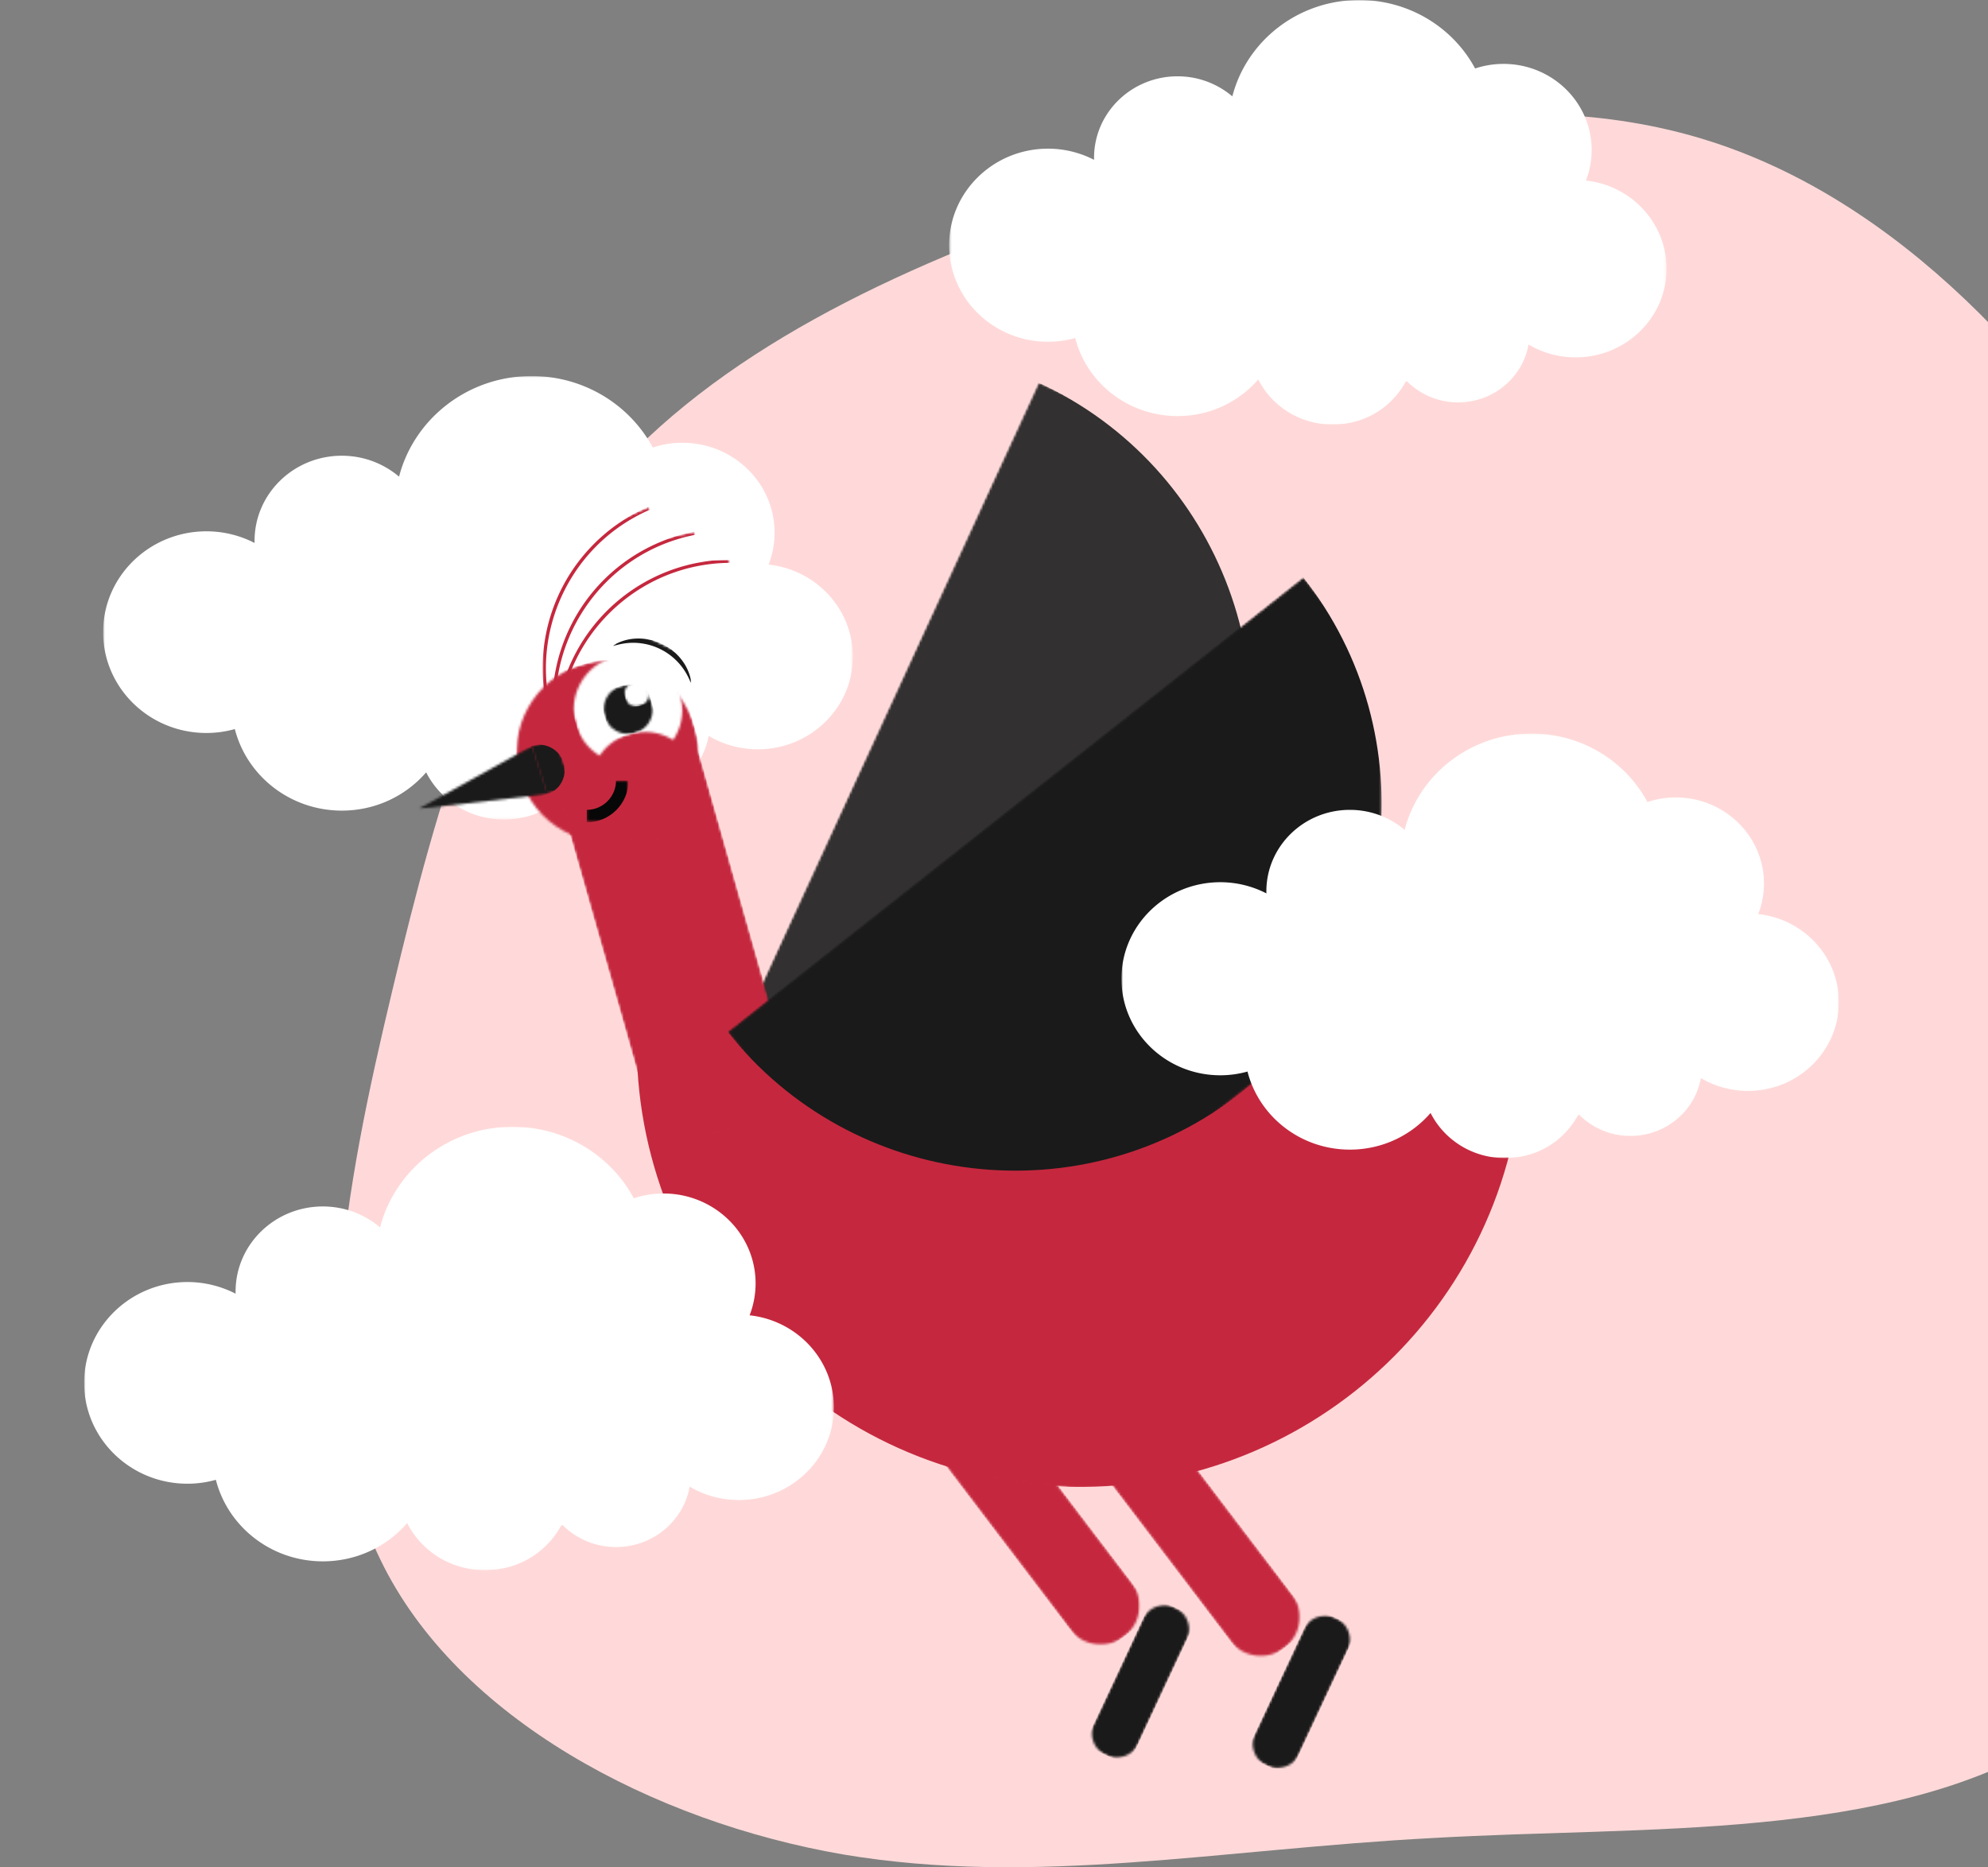 <svg xmlns="http://www.w3.org/2000/svg" width="824" height="774" fill="none" viewBox="0 0 824 774">
  <rect x="0" y="0" width="824" height="774" fill="#808080" stroke="none"/>
  <g clip-path="url(#a)">
    <path fill="#FFD9D9" d="M897.977 233.096c45.622 80.712 71.012 172.204 65.203 263.008-6.019 91.255-42.991 182.483-112.26 224.744-68.799 42.466-168.76 35.919-257.28 41.052-88.309 4.678-164.763 20.121-244.109 6.81-78.671-13.556-160.025-56.322-191.802-122.087-31.986-65.31-14.647-154.283 4.803-235.723 19.241-80.985 40.549-155.555 87.36-209.996 46.814-54.44 119.341-89.209 201.738-117.39 82.398-28.182 174.877-50.231 254.638-25.75 79.295 24.272 145.616 94.415 191.709 175.332Z"/>
    <mask id="b" width="312" height="185" x="42" y="155" maskUnits="userSpaceOnUse" style="mask-type:luminance">
      <path fill="#fff" d="M42.734 155.865h310.718v183.846H42.734V155.865Z"/>
    </mask>
    <g mask="url(#b)">
      <path fill="#fff" d="M318.559 234.054a36.587 36.587 0 0 0 2.488-13.242c0-20.581-17.083-37.279-38.192-37.279-4.304 0-8.413.705-12.28 1.982-9.462-17.612-28.409-29.641-50.216-29.641-26.503 0-48.748 17.744-54.953 41.711-6.36-5.392-14.643-8.678-23.732-8.678-19.971 0-36.16 15.802-36.16 35.296 0 .295 0 .573.018.873a43.578 43.578 0 0 0-19.99-4.842c-23.643.023-42.808 18.726-42.808 41.798 0 23.076 19.165 41.801 42.827 41.801 4.085 0 8.04-.577 11.777-1.623 4.961 19.408 22.925 33.801 44.36 33.801 14.027 0 26.549-6.16 34.94-15.866 5.856 11.584 18.071 19.535 32.186 19.535 14.116 0 25.609-7.506 31.661-18.53.195-.064.391-.109.591-.173 5.614 5.61 13.459 9.106 22.134 9.106 15.294 0 27.989-10.834 30.504-25.059 5.945 3.542 12.933 5.57 20.429 5.57 21.718 0 39.356-17.189 39.356-38.411 0-19.726-15.252-35.996-34.898-38.151l-.042.022Z"/>
    </g>
    <g clip-path="url(#c)">
      <mask id="d" width="61" height="88" x="228" y="219" maskUnits="userSpaceOnUse" style="mask-type:luminance">
        <path fill="#fff" d="M228.667 219.607h60v86.667h-60v-86.667Z"/>
      </mask>
      <g mask="url(#d)">
        <mask id="e" width="86" height="86" x="216" y="220" maskUnits="userSpaceOnUse" style="mask-type:luminance">
          <path fill="#fff" d="m216.391 234.206 71.546-13.859 13.86 71.541-71.547 13.86-13.859-71.542Z"/>
        </mask>
        <g mask="url(#e)">
          <mask id="f" width="86" height="86" x="216" y="220" maskUnits="userSpaceOnUse" style="mask-type:luminance">
            <path fill="#fff" d="m216.391 234.206 71.546-13.859 13.86 71.541-71.547 13.86-13.859-71.542Z"/>
          </mask>
          <g mask="url(#f)">
            <path fill="#C5283E" d="M288.214 221.67c-38.73 7.505-64.131 45.114-56.631 83.843l-1.312.25a72.849 72.849 0 0 1-1.344-14.223 72.835 72.835 0 0 1 1.469-14.214 71.87 71.87 0 0 1 1.765-6.932 75.14 75.14 0 0 1 2.443-6.724 73.18 73.18 0 0 1 11.089-18.297 73.458 73.458 0 0 1 4.833-5.271 73.411 73.411 0 0 1 5.323-4.781 74.881 74.881 0 0 1 5.771-4.229 73.03 73.03 0 0 1 6.156-3.641 71.78 71.78 0 0 1 6.484-3.026 71.57 71.57 0 0 1 6.75-2.37 72.378 72.378 0 0 1 6.948-1.698"/>
          </g>
        </g>
      </g>
      <mask id="g" width="74" height="76" x="230" y="231" maskUnits="userSpaceOnUse" style="mask-type:luminance">
        <path fill="#fff" d="M230 231.607h73.333v74.667H230v-74.667Z"/>
      </mask>
      <g mask="url(#g)">
        <mask id="h" width="75" height="75" x="229" y="231" maskUnits="userSpaceOnUse" style="mask-type:luminance">
          <path fill="#fff" d="m229.583 232.503 72.875-.552.547 72.87-72.87.552-.552-72.87Z"/>
        </mask>
        <g mask="url(#h)">
          <mask id="i" width="75" height="75" x="229" y="231" maskUnits="userSpaceOnUse" style="mask-type:luminance">
            <path fill="#fff" d="m229.583 232.503 72.875-.552.547 72.87-72.87.552-.552-72.87Z"/>
          </mask>
          <g mask="url(#i)">
            <path fill="#C5283E" d="M302.484 233.305c-39.442.297-71.297 32.63-70.994 72.078l-1.339.011a71.113 71.113 0 0 1 .292-7.151 72.203 72.203 0 0 1 2.672-14.037 72.27 72.27 0 0 1 5.364-13.245 72.43 72.43 0 0 1 7.844-11.942 71.98 71.98 0 0 1 4.766-5.339 73.556 73.556 0 0 1 5.26-4.844 73.188 73.188 0 0 1 11.828-8.026 72.795 72.795 0 0 1 34.297-8.843"/>
          </g>
        </g>
      </g>
      <mask id="j" width="46" height="99" x="224" y="208" maskUnits="userSpaceOnUse" style="mask-type:luminance">
        <path fill="#fff" d="M224.667 208.941H270v97.333h-45.333v-97.333Z"/>
      </mask>
      <g mask="url(#j)">
        <mask id="k" width="96" height="96" x="202" y="210" maskUnits="userSpaceOnUse" style="mask-type:luminance">
          <path fill="#fff" d="m202.01 238.873 66.912-28.865 28.864 66.912-66.911 28.864-28.865-66.911Z"/>
        </mask>
        <g mask="url(#k)">
          <mask id="l" width="96" height="96" x="202" y="210" maskUnits="userSpaceOnUse" style="mask-type:luminance">
            <path fill="#fff" d="m202.01 238.873 66.912-28.865 28.864 66.912-66.911 28.864-28.865-66.911Z"/>
          </mask>
          <g mask="url(#l)">
            <path fill="#C5283E" d="M269.474 211.243c-36.219 15.625-52.974 57.807-37.349 94.026l-1.229.531a71.973 71.973 0 0 1-2.511-6.698 74.168 74.168 0 0 1-1.849-6.911 73.7 73.7 0 0 1-1.156-7.063 72.532 72.532 0 0 1 .735-21.38 71.207 71.207 0 0 1 1.635-6.964 72.546 72.546 0 0 1 2.307-6.771 74.899 74.899 0 0 1 2.964-6.51 74.51 74.51 0 0 1 3.588-6.187 73.64 73.64 0 0 1 4.183-5.808 70.939 70.939 0 0 1 4.729-5.364 72.229 72.229 0 0 1 10.916-9.224 73.142 73.142 0 0 1 12.506-6.907"/>
          </g>
        </g>
      </g>
      <mask id="m" width="84" height="100" x="456" y="588" maskUnits="userSpaceOnUse" style="mask-type:luminance">
        <path fill="#fff" d="M456.667 588.941h82.666v98.666h-82.666v-98.666Z"/>
      </mask>
      <g mask="url(#m)">
        <mask id="n" width="96" height="111" x="450" y="582" maskUnits="userSpaceOnUse" style="mask-type:luminance">
          <path fill="#fff" d="m450.516 602.06 25.599-19.458 69.015 90.807-25.604 19.459-69.01-90.808Z"/>
        </mask>
        <g mask="url(#n)">
          <mask id="o" width="83" height="98" x="456" y="589" maskUnits="userSpaceOnUse" style="mask-type:luminance">
            <path fill="#fff" d="M463.318 592.331a16.07 16.07 0 0 1 22.526 3.073l49.521 65.162a16.052 16.052 0 0 1 3.13 11.901 16.053 16.053 0 0 1-6.203 10.625 16.049 16.049 0 0 1-11.901 3.13 16.053 16.053 0 0 1-10.625-6.203l-49.521-65.157a16.05 16.05 0 0 1-3.13-11.901 16.052 16.052 0 0 1 6.203-10.63Z"/>
          </mask>
          <g mask="url(#o)">
            <path fill="#C5283E" d="m450.516 602.06 25.599-19.458 69.015 90.807-25.604 19.459-69.01-90.808Z"/>
          </g>
        </g>
      </g>
      <mask id="p" width="76" height="79" x="214" y="272" maskUnits="userSpaceOnUse" style="mask-type:luminance">
        <path fill="#fff" d="M214 272.941h76v77.333h-76v-77.333Z"/>
      </mask>
      <g mask="url(#p)">
        <mask id="q" width="94" height="93" x="205" y="265" maskUnits="userSpaceOnUse" style="mask-type:luminance">
          <path fill="#fff" d="m205.349 285.67 72.255-20.5 20.505 72.255-72.26 20.505-20.5-72.26Z"/>
        </mask>
        <g mask="url(#q)">
          <mask id="r" width="76" height="77" x="214" y="273" maskUnits="userSpaceOnUse" style="mask-type:luminance">
            <path fill="#fff" d="M241.479 275.42c-19.953 5.661-31.542 26.427-25.88 46.38 5.661 19.953 26.427 31.536 46.38 25.875 19.953-5.661 31.537-26.427 25.875-46.375-5.661-19.953-26.422-31.542-46.375-25.88Z"/>
          </mask>
          <g mask="url(#r)">
            <path fill="#C5283E" d="m205.349 285.67 72.255-20.5 20.505 72.255-72.26 20.505-20.5-72.26Z"/>
          </g>
        </g>
      </g>
      <mask id="s" width="218" height="291" x="302" y="158" maskUnits="userSpaceOnUse" style="mask-type:luminance">
        <path fill="#fff" d="M302 158.274h217.333v290.667H302V158.274Z"/>
      </mask>
      <g mask="url(#s)">
        <mask id="t" width="266" height="341" x="303" y="158" maskUnits="userSpaceOnUse" style="mask-type:luminance">
          <path fill="#fff" d="M568.427 221.784 441.172 498.389l-137.849-63.422 127.255-276.599 137.849 63.416Z"/>
        </mask>
        <g mask="url(#t)">
          <mask id="u" width="266" height="341" x="303" y="158" maskUnits="userSpaceOnUse" style="mask-type:luminance">
            <path fill="#fff" d="M568.427 221.784 441.172 498.389l-137.849-63.422 127.255-276.599 137.849 63.416Z"/>
          </mask>
          <g mask="url(#u)">
            <path fill="#323030" d="M504.802 360.144c-17.568 38.192-48.87 65.5-85.385 79.005-36.516 13.5-78.188 13.068-116.24-4.443L430.24 158.519c38.052 17.51 65.494 48.87 79 85.385 13.505 36.516 13.067 78.188-4.438 116.24Z"/>
          </g>
        </g>
      </g>
      <mask id="v" width="34" height="21" x="254" y="263" maskUnits="userSpaceOnUse" style="mask-type:luminance">
        <path fill="#fff" d="M254 263.607h33.333v20H254v-20Z"/>
      </mask>
      <g mask="url(#v)">
        <mask id="w" width="38" height="25" x="253" y="259" maskUnits="userSpaceOnUse" style="mask-type:luminance">
          <path fill="#fff" d="m258.078 259.191 32.479 15.39-4.276 9.021-32.474-15.391 4.271-9.02Z"/>
        </mask>
        <g mask="url(#w)">
          <mask id="x" width="38" height="25" x="253" y="259" maskUnits="userSpaceOnUse" style="mask-type:luminance">
            <path fill="#fff" d="m258.078 259.191 32.479 15.39-4.276 9.021-32.474-15.391 4.271-9.02Z"/>
          </mask>
          <g mask="url(#x)">
            <path fill="#1A1A1A" d="M254.078 267.633c.719-.479 1.469-.89 2.255-1.234.391-.182.792-.339 1.198-.49l.151-.057.157-.052.307-.104.151-.052.469-.141a20.508 20.508 0 0 1 5.177-.818c3.536-.114 7.119.662 10.343 2.193 3.224 1.531 6.094 3.813 8.24 6.615a20.414 20.414 0 0 1 2.651 4.526l.188.453.171.453c.021.047.042.099.058.151l.052.151.104.307c.031.104.068.203.099.308.031.109.062.208.094.312.026.104.057.203.083.313.229.828.391 1.666.474 2.52l-.208.079a25.65 25.65 0 0 0-2.151-4.433 25.03 25.03 0 0 0-4.693-5.661 25.648 25.648 0 0 0-1.901-1.557 25.415 25.415 0 0 0-8.833-4.188 27.012 27.012 0 0 0-3.631-.641 25.011 25.011 0 0 0-6.135.11 25.531 25.531 0 0 0-4.792 1.146l-.078-.209Z"/>
          </g>
        </g>
      </g>
      <mask id="y" width="83" height="100" x="390" y="583" maskUnits="userSpaceOnUse" style="mask-type:luminance">
        <path fill="#fff" d="M390 583.607h82.667v98.667H390v-98.667Z"/>
      </mask>
      <g mask="url(#y)">
        <mask id="z" width="95" height="112" x="384" y="577" maskUnits="userSpaceOnUse" style="mask-type:luminance">
          <path fill="#fff" d="m384.135 597.321 25.605-19.459 69.01 90.808-25.604 19.458-69.011-90.807Z"/>
        </mask>
        <g mask="url(#z)">
          <mask id="A" width="83" height="98" x="390" y="584" maskUnits="userSpaceOnUse" style="mask-type:luminance">
            <path fill="#fff" d="M396.938 587.592a16.108 16.108 0 0 1 11.901-3.131 16.08 16.08 0 0 1 10.625 6.204l49.526 65.161a16.079 16.079 0 0 1 3.125 11.901 16.069 16.069 0 0 1-18.099 13.76 16.074 16.074 0 0 1-10.631-6.203l-49.52-65.161a16.056 16.056 0 0 1-3.131-11.901 16.1 16.1 0 0 1 6.204-10.63Z"/>
          </mask>
          <g mask="url(#A)">
            <path fill="#C5283E" d="m384.135 597.321 25.605-19.459 69.01 90.808-25.604 19.458-69.011-90.807Z"/>
          </g>
        </g>
      </g>
      <mask id="B" width="43" height="65" x="451" y="664" maskUnits="userSpaceOnUse" style="mask-type:luminance">
        <path fill="#fff" d="M451.333 664.94H494v64h-42.667v-64Z"/>
      </mask>
      <g mask="url(#B)">
        <mask id="C" width="48" height="70" x="449" y="662" maskUnits="userSpaceOnUse" style="mask-type:luminance">
          <path fill="#fff" d="m467.568 731.852-18.313-8.563 28.636-61.224 18.312 8.563-28.635 61.224Z"/>
        </mask>
        <g mask="url(#C)">
          <mask id="D" width="41" height="64" x="452" y="665" maskUnits="userSpaceOnUse" style="mask-type:luminance">
            <path fill="#fff" d="M458.411 727.571a10.128 10.128 0 0 1-5.218-5.709 10.117 10.117 0 0 1 .349-7.729l20.057-42.896a10.126 10.126 0 0 1 5.708-5.218 10.117 10.117 0 0 1 7.729.349 10.093 10.093 0 0 1 5.219 5.708 10.095 10.095 0 0 1-.344 7.729l-20.062 42.891a10.097 10.097 0 0 1-5.708 5.218 10.1 10.1 0 0 1-7.73-.343Z"/>
          </mask>
          <g mask="url(#D)">
            <path fill="#1A1A1A" d="m467.568 731.852-18.313-8.563 28.636-61.224 18.312 8.563-28.635 61.224Z"/>
          </g>
        </g>
      </g>
      <mask id="E" width="43" height="65" x="518" y="669" maskUnits="userSpaceOnUse" style="mask-type:luminance">
        <path fill="#fff" d="M518 669.274h42.667v64H518v-64Z"/>
      </mask>
      <g mask="url(#E)">
        <mask id="F" width="48" height="71" x="515" y="666" maskUnits="userSpaceOnUse" style="mask-type:luminance">
          <path fill="#fff" d="m534.234 736.185-18.312-8.562 28.635-61.224 18.313 8.562-28.636 61.224Z"/>
        </mask>
        <g mask="url(#F)">
          <mask id="G" width="41" height="64" x="519" y="669" maskUnits="userSpaceOnUse" style="mask-type:luminance">
            <path fill="#fff" d="M525.078 731.904a10.131 10.131 0 0 1-5.219-5.708 10.126 10.126 0 0 1 .349-7.729l20.058-42.896a10.128 10.128 0 0 1 5.708-5.219 10.126 10.126 0 0 1 7.729.349 10.096 10.096 0 0 1 5.219 5.708 10.095 10.095 0 0 1-.344 7.729l-20.062 42.891a10.1 10.1 0 0 1-5.709 5.219 10.094 10.094 0 0 1-7.729-.344Z"/>
          </mask>
          <g mask="url(#G)">
            <path fill="#1A1A1A" d="m534.234 736.185-18.312-8.562 28.635-61.224 18.313 8.562-28.636 61.224Z"/>
          </g>
        </g>
      </g>
      <mask id="H" width="369" height="207" x="263" y="410" maskUnits="userSpaceOnUse" style="mask-type:luminance">
        <path fill="#fff" d="M263.333 410.274h368v206.667h-368V410.274Z"/>
      </mask>
      <g mask="url(#H)">
        <mask id="I" width="389" height="227" x="242" y="410" maskUnits="userSpaceOnUse" style="mask-type:luminance">
          <path fill="#fff" d="m608.776 636.748-365.781-43.495 21.687-182.396 365.782 43.495-21.688 182.396Z"/>
        </mask>
        <g mask="url(#I)">
          <mask id="J" width="389" height="227" x="242" y="410" maskUnits="userSpaceOnUse" style="mask-type:luminance">
            <path fill="#fff" d="m608.776 636.748-365.781-43.495 21.687-182.396 365.782 43.495-21.688 182.396Z"/>
          </mask>
          <g mask="url(#J)">
            <path fill="#C5283E" d="M425.984 615.045c-50.453-6-93.505-31.839-122.625-68.818-29.114-36.974-44.114-85.062-38.135-135.339 59.161 7.037 305.578 36.339 364.917 43.396-5.98 50.276-31.839 93.506-68.813 122.62-36.974 29.12-85.062 44.12-135.344 38.141Z"/>
          </g>
        </g>
      </g>
      <mask id="K" width="95" height="179" x="230" y="292" maskUnits="userSpaceOnUse" style="mask-type:luminance">
        <path fill="#fff" d="M230 292.941h94.667v177.333H230V292.941Z"/>
      </mask>
      <g mask="url(#K)">
        <mask id="L" width="109" height="192" x="223" y="285" maskUnits="userSpaceOnUse" style="mask-type:luminance">
          <path fill="#fff" d="m223.932 302.519 58.297-16.542 49.5 174.438-58.297 16.541-49.5-174.437Z"/>
        </mask>
        <g mask="url(#L)">
          <mask id="M" width="94" height="177" x="231" y="293" maskUnits="userSpaceOnUse" style="mask-type:luminance">
            <path fill="#fff" d="M253.083 294.248a30.291 30.291 0 0 1 23.032 2.693 30.276 30.276 0 0 1 14.385 18.187l32.938 116.078a30.287 30.287 0 0 1-2.688 23.037 30.31 30.31 0 0 1-18.188 14.385 30.304 30.304 0 0 1-23.036-2.693 30.273 30.273 0 0 1-14.385-18.187L232.203 331.67a30.307 30.307 0 0 1 20.88-37.422Z"/>
          </mask>
          <g mask="url(#M)">
            <path fill="#C5283E" d="m223.932 302.519 58.297-16.542 49.5 174.438-58.297 16.541-49.5-174.437Z"/>
          </g>
        </g>
      </g>
      <mask id="N" width="57" height="28" x="172" y="308" maskUnits="userSpaceOnUse" style="mask-type:luminance">
        <path fill="#fff" d="M172.667 308.941h56v26.666h-56v-26.666Z"/>
      </mask>
      <g mask="url(#N)">
        <mask id="O" width="58" height="37" x="170" y="309" maskUnits="userSpaceOnUse" style="mask-type:luminance">
          <path fill="#fff" d="m220.943 309.003 6.442 20.094-50.776 16.281-6.448-20.088 50.782-16.287Z"/>
        </mask>
        <g mask="url(#O)">
          <mask id="P" width="55" height="27" x="173" y="309" maskUnits="userSpaceOnUse" style="mask-type:luminance">
            <path fill="#fff" d="m173.458 335.31 53.927-6.213-6.442-20.094-47.485 26.307Z"/>
          </mask>
          <g mask="url(#P)">
            <path fill="#1A1A1A" d="m220.943 309.003 6.442 20.094-50.698 16.26-6.447-20.093 50.703-16.261Z"/>
          </g>
        </g>
      </g>
      <mask id="Q" width="17" height="24" x="219" y="307" maskUnits="userSpaceOnUse" style="mask-type:luminance">
        <path fill="#fff" d="M219.333 307.607h16v22.667h-16v-22.667Z"/>
      </mask>
      <g mask="url(#Q)">
        <mask id="R" width="17" height="25" x="220" y="305" maskUnits="userSpaceOnUse" style="mask-type:luminance">
          <path fill="#fff" d="m230.323 305.993 6.37 19.875-10.255 3.286-6.376-19.87 10.261-3.291Z"/>
        </mask>
        <g mask="url(#R)">
          <mask id="S" width="17" height="25" x="220" y="305" maskUnits="userSpaceOnUse" style="mask-type:luminance">
            <path fill="#fff" d="m230.323 305.993 6.37 19.875-10.255 3.286-6.376-19.87 10.261-3.291Z"/>
          </mask>
          <g mask="url(#S)">
            <path fill="#1A1A1A" d="M233.542 316.029c.89 2.771.567 5.63-.667 8.026a10.487 10.487 0 0 1-6.141 5.209c-1.041-3.245-5.38-16.782-6.427-20.042a10.484 10.484 0 0 1 8.026.667 10.503 10.503 0 0 1 5.209 6.14Z"/>
          </g>
        </g>
      </g>
      <mask id="T" width="48" height="47" x="236" y="270" maskUnits="userSpaceOnUse" style="mask-type:luminance">
        <path fill="#fff" d="M236.667 270.274h46.666v46.667h-46.666v-46.667Z"/>
      </mask>
      <g mask="url(#T)">
        <mask id="U" width="57" height="56" x="232" y="266" maskUnits="userSpaceOnUse" style="mask-type:luminance">
          <path fill="#fff" d="m232.51 278.534 43.386-12.312 12.307 43.38-43.38 12.313-12.313-43.381Z"/>
        </mask>
        <g mask="url(#U)">
          <mask id="V" width="46" height="46" x="237" y="271" maskUnits="userSpaceOnUse" style="mask-type:luminance">
            <path fill="#fff" d="M254.203 272.378c-11.979 3.396-18.937 15.865-15.536 27.844 3.401 11.979 15.864 18.937 27.843 15.536 11.98-3.395 18.938-15.864 15.537-27.843-3.396-11.98-15.865-18.938-27.844-15.537Z"/>
          </mask>
          <g mask="url(#V)">
            <path fill="#fff" d="m232.51 278.534 43.386-12.312 12.307 43.38-43.38 12.313-12.313-43.381Z"/>
          </g>
        </g>
      </g>
      <mask id="W" width="22" height="22" x="250" y="283" maskUnits="userSpaceOnUse" style="mask-type:luminance">
        <path fill="#fff" d="M250 283.607h21.333v21.334H250v-21.334Z"/>
      </mask>
      <g mask="url(#W)">
        <mask id="X" width="26" height="26" x="247" y="281" maskUnits="userSpaceOnUse" style="mask-type:luminance">
          <path fill="#fff" d="m247.766 287.045 19.614-5.568 5.568 19.615-19.615 5.567-5.567-19.614Z"/>
        </mask>
        <g mask="url(#X)">
          <mask id="Y" width="21" height="22" x="250" y="283" maskUnits="userSpaceOnUse" style="mask-type:luminance">
            <path fill="#fff" d="M257.573 284.264c-5.417 1.536-8.557 7.171-7.021 12.588 1.537 5.417 7.172 8.557 12.589 7.021 5.416-1.537 8.557-7.172 7.02-12.589-1.536-5.416-7.171-8.557-12.588-7.02Z"/>
          </mask>
          <g mask="url(#Y)">
            <path fill="#1A1A1A" d="m247.766 287.045 19.614-5.568 5.568 19.615-19.615 5.567-5.567-19.614Z"/>
          </g>
        </g>
      </g>
      <mask id="Z" width="12" height="11" x="258" y="282" maskUnits="userSpaceOnUse" style="mask-type:luminance">
        <path fill="#fff" d="M258 282.274h12v10.667h-12v-10.667Z"/>
      </mask>
      <g mask="url(#Z)">
        <mask id="aa" width="14" height="14" x="257" y="281" maskUnits="userSpaceOnUse" style="mask-type:luminance">
          <path fill="#fff" d="m257.573 284.258 9.807-2.781 2.787 9.807-9.808 2.782-2.786-9.808Z"/>
        </mask>
        <g mask="url(#aa)">
          <mask id="ab" width="11" height="11" x="258" y="282" maskUnits="userSpaceOnUse" style="mask-type:luminance">
            <path fill="#fff" d="M262.479 282.868a5.097 5.097 0 0 0-3.51 6.297 5.088 5.088 0 0 0 6.291 3.51 5.09 5.09 0 0 0 3.511-6.292 5.096 5.096 0 0 0-6.292-3.515Z"/>
          </mask>
          <g mask="url(#ab)">
            <path fill="#fff" d="m257.573 284.258 9.807-2.781 2.787 9.807-9.808 2.782-2.786-9.808Z"/>
          </g>
        </g>
      </g>
      <mask id="ac" width="273" height="249" x="300" y="238" maskUnits="userSpaceOnUse" style="mask-type:luminance">
        <path fill="#fff" d="M300.667 238.274h272v248h-272v-248Z"/>
      </mask>
      <g mask="url(#ac)">
        <mask id="ad" width="334" height="308" x="301" y="239" maskUnits="userSpaceOnUse" style="mask-type:luminance">
          <path fill="#fff" d="M634.401 358.18 395.448 546.868l-94.037-119.084 238.954-188.687 94.036 119.083Z"/>
        </mask>
        <g mask="url(#ad)">
          <mask id="ae" width="334" height="308" x="301" y="239" maskUnits="userSpaceOnUse" style="mask-type:luminance">
            <path fill="#fff" d="M634.401 358.18 395.448 546.868l-94.037-119.084 238.954-188.687 94.036 119.083Z"/>
          </mask>
          <g mask="url(#ae)">
            <path fill="#1A1A1A" d="M514.896 452.581c-32.99 26.047-73.276 36.172-111.943 31.625-38.667-4.541-75.599-23.849-101.557-56.718 38.682-30.547 199.797-157.771 238.594-188.412 25.958 32.875 36.177 73.276 31.63 111.943-4.542 38.666-23.849 75.599-56.724 101.562Z"/>
          </g>
        </g>
      </g>
      <mask id="af" width="47" height="47" x="243" y="302" maskUnits="userSpaceOnUse" style="mask-type:luminance">
        <path fill="#fff" d="M243.333 302.274H290v46.667h-46.667v-46.667Z"/>
      </mask>
      <g mask="url(#af)">
        <mask id="ag" width="56" height="56" x="239" y="298" maskUnits="userSpaceOnUse" style="mask-type:luminance">
          <path fill="#fff" d="m239.292 310.373 43.385-12.313 12.307 43.386-43.38 12.307-12.312-43.38Z"/>
        </mask>
        <g mask="url(#ag)">
          <mask id="ah" width="46" height="46" x="244" y="303" maskUnits="userSpaceOnUse" style="mask-type:luminance">
            <path fill="#fff" d="M260.984 304.217c-11.979 3.401-18.937 15.864-15.536 27.843 3.401 11.98 15.864 18.938 27.844 15.537 11.979-3.396 18.937-15.865 15.536-27.844-3.396-11.979-15.864-18.937-27.844-15.536Z"/>
          </mask>
          <g mask="url(#ah)">
            <path fill="#C5283E" d="m239.292 310.373 43.385-12.313 12.307 43.386-43.38 12.307-12.312-43.38Z"/>
          </g>
        </g>
      </g>
      <mask id="ai" width="18" height="18" x="243" y="323" maskUnits="userSpaceOnUse" style="mask-type:luminance">
        <path fill="#fff" d="M243.198 323.56h16.969v16.969h-16.969V323.56Z"/>
      </mask>
      <g mask="url(#ai)">
        <path fill="#070707" d="M255.333 323.56c0 6.698-5.437 12.136-12.135 12.136v5.177c9.562 0 17.312-7.75 17.312-17.313h-5.177Z"/>
      </g>
    </g>
    <mask id="aj" width="298" height="177" x="393" y="0" maskUnits="userSpaceOnUse" style="mask-type:luminance">
      <path fill="#fff" d="M393.401 0h297.325v176.004H393.401V0Z"/>
    </mask>
    <g mask="url(#aj)">
      <path fill="#fff" d="M657.333 74.853a34.953 34.953 0 0 0 2.385-12.68c0-19.698-16.352-35.687-36.547-35.687-4.123 0-8.05.677-11.754 1.9C602.365 11.525 584.238.01 563.367.01c-25.361 0-46.647 16.985-52.582 39.934a34.989 34.989 0 0 0-22.711-8.31c-19.11 0-34.604 15.129-34.604 33.79 0 .283 0 .551.023.837a41.655 41.655 0 0 0-19.133-4.637c-22.623.023-40.959 17.926-40.959 40.016 0 22.094 18.336 40.019 40.982 40.019 3.909 0 7.692-.554 11.269-1.554 4.748 18.58 21.933 32.359 42.445 32.359 13.422 0 25.404-5.896 33.431-15.189 5.604 11.089 17.293 18.703 30.803 18.703 13.506 0 24.505-7.187 30.295-17.743.187-.059.378-.1.564-.164 5.376 5.369 12.881 8.72 21.183 8.72 14.633 0 26.783-10.37 29.187-23.99 5.688 3.391 12.378 5.328 19.552 5.328 20.782 0 37.656-16.453 37.656-36.77 0-18.884-14.596-34.464-33.393-36.523l-.042.018Z"/>
    </g>
    <mask id="ak" width="299" height="177" x="464" y="304" maskUnits="userSpaceOnUse" style="mask-type:luminance">
      <path fill="#fff" d="M464.818 304.065h297.325v176.004H464.818V304.065Z"/>
    </mask>
    <g mask="url(#ak)">
      <path fill="#fff" d="M728.755 378.922a35.092 35.092 0 0 0 2.38-12.679c0-19.703-16.352-35.688-36.547-35.688-4.118 0-8.05.673-11.749 1.896-9.056-16.861-27.183-28.377-48.049-28.377-25.367 0-46.652 16.985-52.587 39.934-6.085-5.165-14.009-8.311-22.707-8.311-19.114 0-34.604 15.13-34.604 33.792 0 .286 0 .55.018.836a41.658 41.658 0 0 0-19.133-4.637c-22.622.023-40.959 17.926-40.959 40.02 0 22.09 18.337 40.015 40.982 40.015 3.909 0 7.697-.55 11.27-1.55 4.747 18.576 21.933 32.36 42.445 32.36 13.426 0 25.404-5.901 33.435-15.194 5.604 11.088 17.288 18.703 30.798 18.703 13.506 0 24.505-7.187 30.296-17.743.191-.06.377-.1.563-.16 5.377 5.369 12.882 8.715 21.183 8.715 14.638 0 26.783-10.369 29.192-23.99 5.683 3.392 12.378 5.328 19.547 5.328 20.783 0 37.656-16.452 37.656-36.769 0-18.885-14.595-34.46-33.388-36.524l-.042.023Z"/>
    </g>
    <mask id="al" width="312" height="184" x="34" y="467" maskUnits="userSpaceOnUse" style="mask-type:luminance">
      <path fill="#fff" d="M34.865 467.054h310.719v183.847H34.865V467.054Z"/>
    </mask>
    <g mask="url(#al)">
      <path fill="#fff" d="M310.691 545.244a36.595 36.595 0 0 0 2.492-13.243c0-20.581-17.088-37.279-38.196-37.279-4.305 0-8.414.705-12.28 1.982-9.462-17.612-28.409-29.641-50.216-29.641-26.503 0-48.748 17.744-54.954 41.711-6.359-5.391-14.637-8.678-23.731-8.678-19.972 0-36.16 15.802-36.16 35.296 0 .296 0 .573.023.873a43.615 43.615 0 0 0-19.995-4.842c-23.643.023-42.809 18.726-42.809 41.802 0 23.072 19.166 41.798 42.832 41.798a43.7 43.7 0 0 0 11.777-1.623c4.957 19.407 22.921 33.8 44.355 33.8 14.027 0 26.55-6.16 34.94-15.866 5.856 11.584 18.071 19.535 32.187 19.535 14.116 0 25.609-7.506 31.66-18.53.196-.064.396-.109.592-.173 5.614 5.61 13.459 9.106 22.133 9.106 15.299 0 27.994-10.833 30.505-25.058 5.945 3.541 12.937 5.569 20.433 5.569 21.719 0 39.352-17.189 39.352-38.411 0-19.726-15.253-35.996-34.898-38.151l-.042.023Z"/>
    </g>
  </g>
  <defs>
    <clipPath id="a">
      <path fill="#fff" d="M0 0h824v774H0z"/>
    </clipPath>
    <clipPath id="c">
      <path fill="#fff" d="M170 158.274h465v575H170z"/>
    </clipPath>
  </defs>
</svg>
